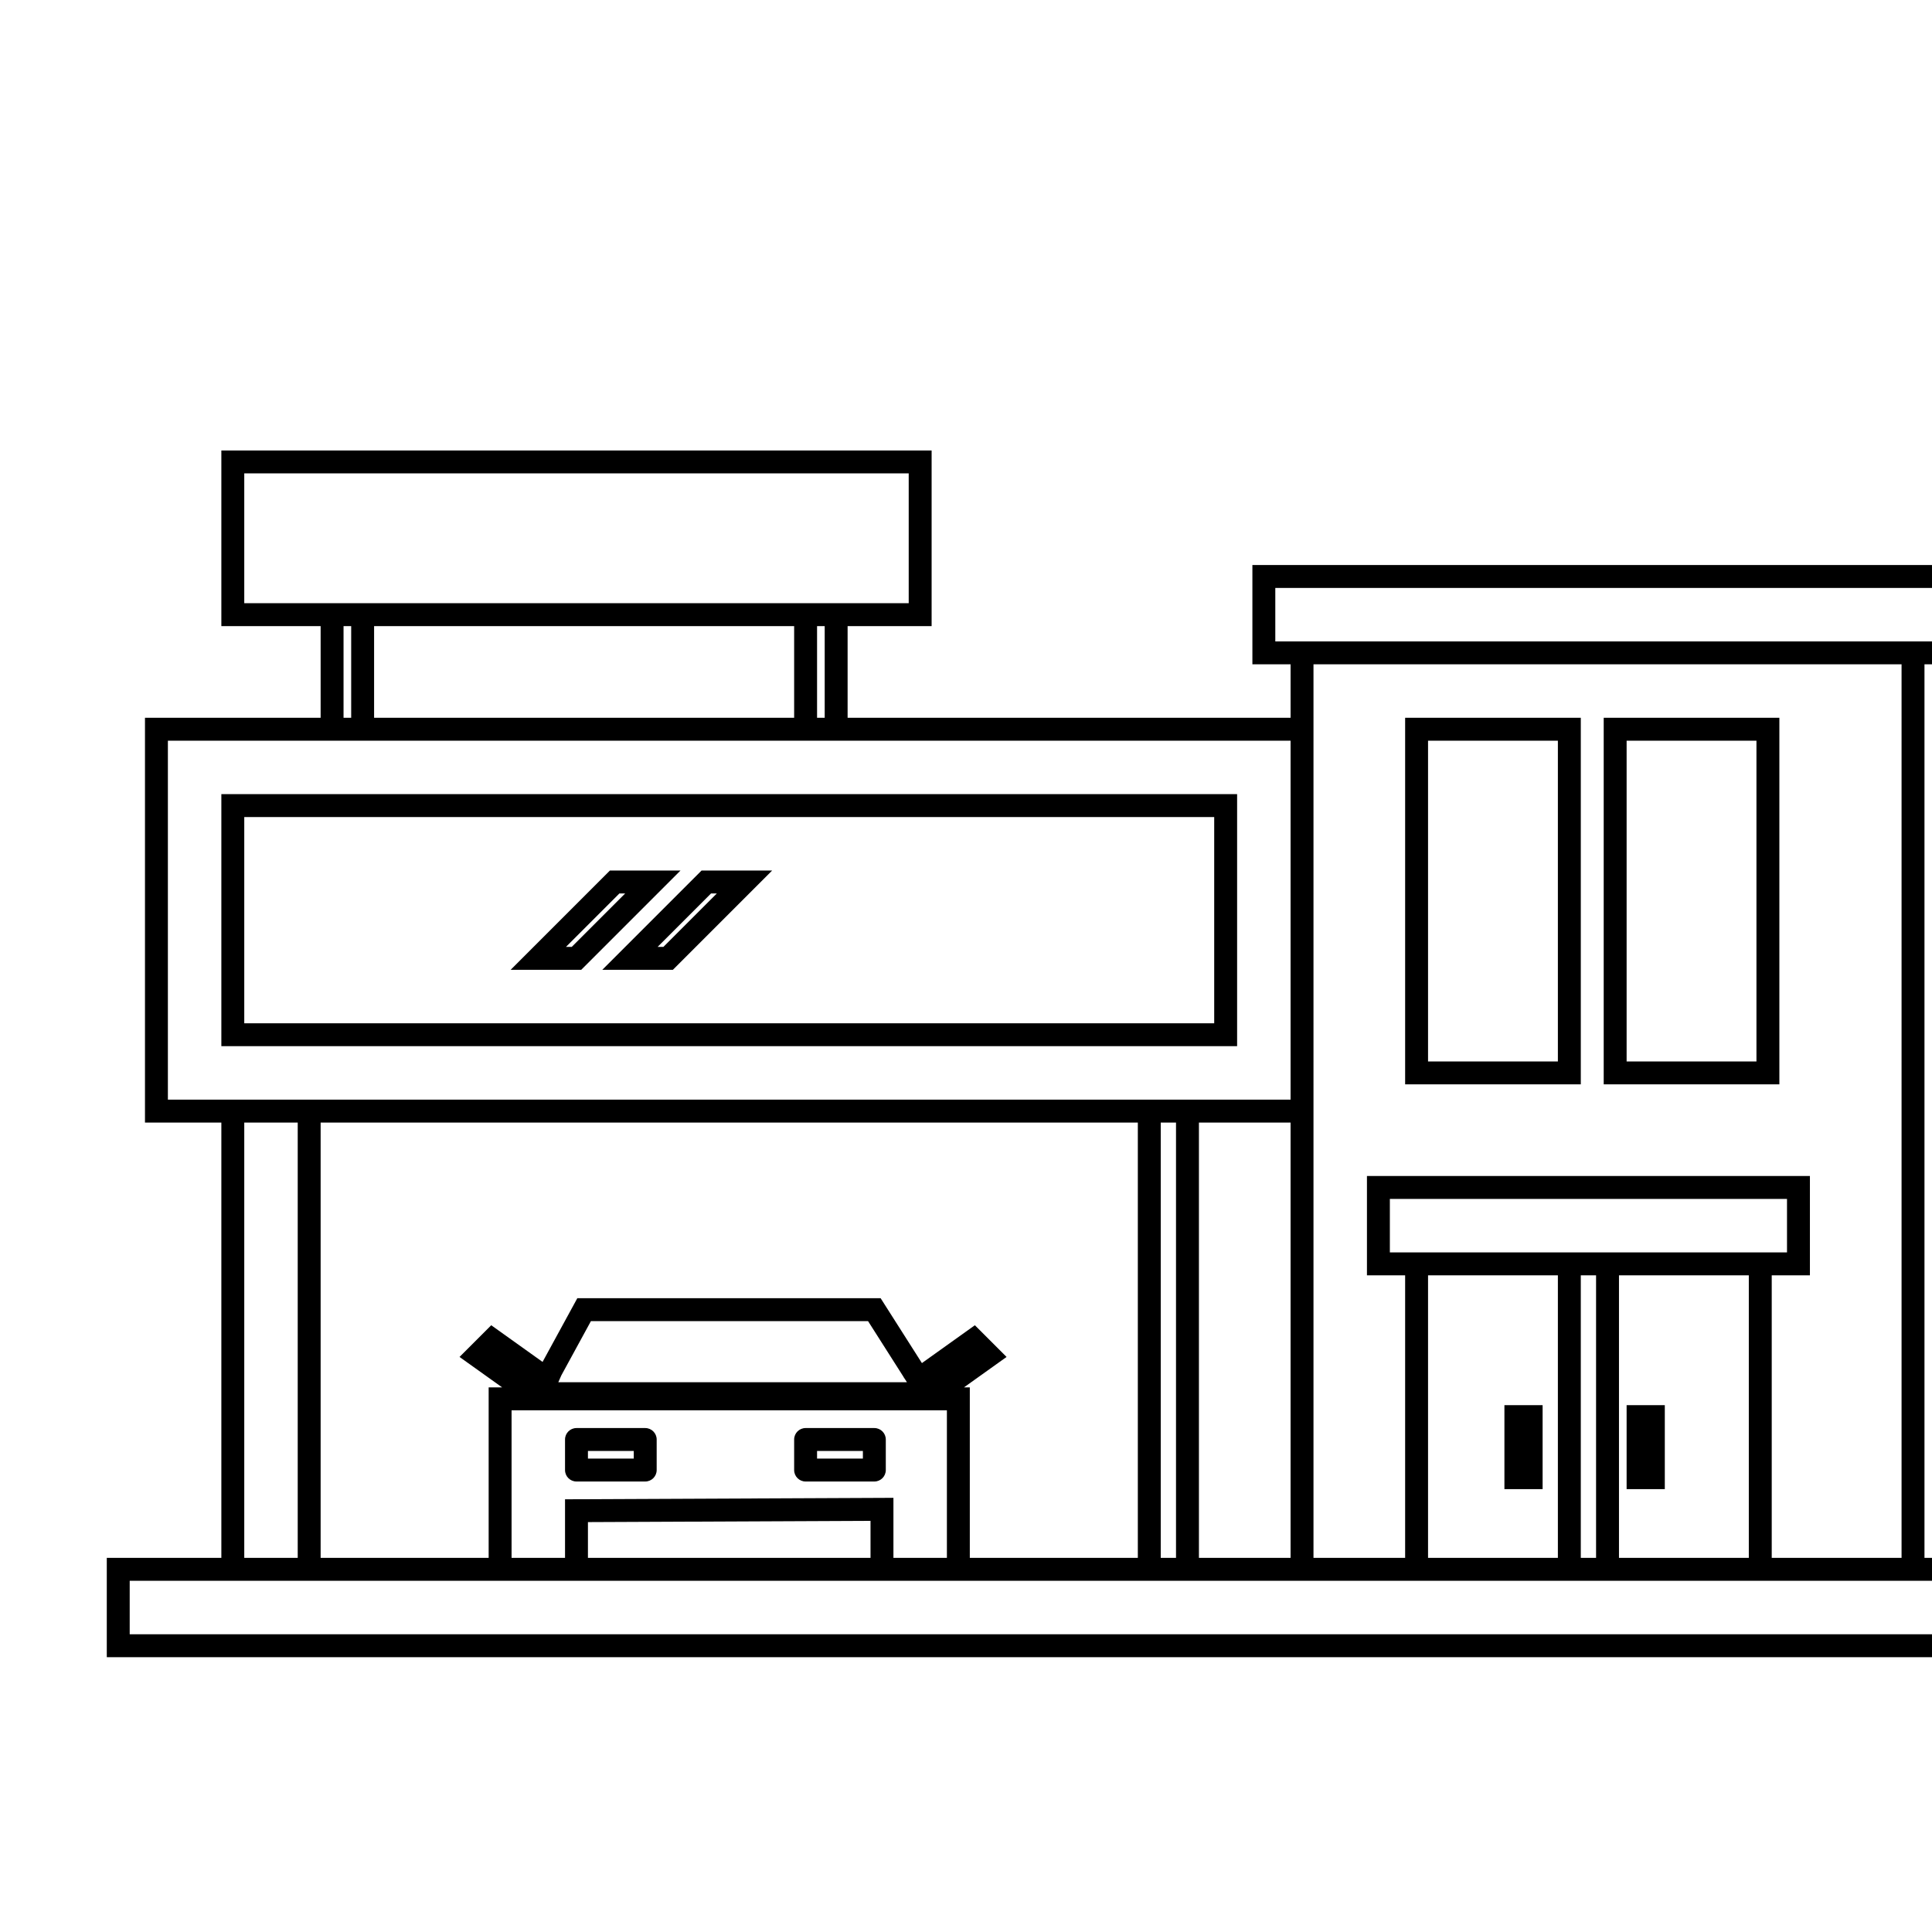 <?xml version="1.0" encoding="UTF-8" standalone="no"?>
<svg
   height="1100"
   width="1100"
   version="1.1"
   id="Business garage"
   inkscape:version="1.1.1 (3bf5ae0d25, 2021-09-20)"
   sodipodi:docname="business-garage.svg"
   inkscape:export-filename="D:\workstation\Empresas\goleta\clientes\freelancer\funnel.png"
   inkscape:export-xdpi="100"
   inkscape:export-ydpi="100"
   xmlns:inkscape="http://www.inkscape.org/namespaces/inkscape"
   xmlns:sodipodi="http://sodipodi.sourceforge.net/DTD/sodipodi-0.dtd"
   xmlns="http://www.w3.org/2000/svg"
   xmlns:svg="http://www.w3.org/2000/svg"
   xmlns:rdf="http://www.w3.org/1999/02/22-rdf-syntax-ns#"
   xmlns:cc="http://creativecommons.org/ns#"
   xmlns:dc="http://purl.org/dc/elements/1.1/">
  <defs
     id="defs842">
    <clipPath
       clipPathUnits="userSpaceOnUse"
       id="clipPath1483">
      <rect
         style="opacity:1;fill:#006186;fill-opacity:1;fill-rule:evenodd;stroke:none;stroke-width:4;stroke-linecap:square;stroke-linejoin:round;stroke-miterlimit:4;stroke-dasharray:none;stroke-dashoffset:0;stroke-opacity:1;paint-order:stroke fill markers"
         id="rect1485"
         width="200.286"
         height="100.143"
         x="-984.286"
         y="-4702.857" />
    </clipPath>
    <clipPath
       clipPathUnits="userSpaceOnUse"
       id="clipPath1092">
      <rect
         style="opacity:1;fill:#2d303d;fill-opacity:1;fill-rule:evenodd;stroke:none;stroke-width:5;stroke-linecap:square;stroke-linejoin:round;stroke-miterlimit:4;stroke-dasharray:none;stroke-dashoffset:0;stroke-opacity:1;paint-order:stroke fill markers"
         id="rect1094"
         width="96.99"
         height="50.949"
         x="1239.457"
         y="239.553"
         ry="0" />
    </clipPath>
    <clipPath
       clipPathUnits="userSpaceOnUse"
       id="clipPath2557">
      <rect
         style="opacity:1;fill:#303030;fill-opacity:1;fill-rule:evenodd;stroke:none;stroke-width:3.236;stroke-linecap:square;stroke-linejoin:round;stroke-miterlimit:4;stroke-dasharray:none;stroke-dashoffset:0;stroke-opacity:1;paint-order:stroke fill markers"
         id="rect2559"
         width="142.264"
         height="500.143"
         x="-722.264"
         y="-62.857"
         ry="0"
         transform="scale(-1,1)" />
    </clipPath>
    <clipPath
       clipPathUnits="userSpaceOnUse"
       id="clipPath2973">
      <path
         style="fill:none;stroke:#000000;stroke-width:1px;stroke-linecap:butt;stroke-linejoin:miter;stroke-opacity:1"
         d="m 1285.726,12.636 31.505,-166.756 -80.56,-11.622 -21.932,154.172 z"
         id="path2975"
         inkscape:connector-curvature="0" />
    </clipPath>
  </defs>
  <sodipodi:namedview
     id="namedview840"
     inkscape:window-height="200"
     inkscape:window-width="300"
     inkscape:pageshadow="2"
     inkscape:pageopacity="0"
     guidetolerance="10"
     gridtolerance="10"
     objecttolerance="10"
     borderopacity="1"
     bordercolor="#666666"
     pagecolor="#ffffff"
     showgrid="false"
     inkscape:zoom="0.5"
     inkscape:cx="419"
     inkscape:cy="572"
     inkscape:window-x="-8"
     inkscape:window-y="-8"
     inkscape:window-maximized="1"
     inkscape:current-layer="layer2"
     units="px"
     showguides="true"
     inkscape:snap-bbox="true"
     inkscape:bbox-paths="true"
     inkscape:bbox-nodes="true"
     inkscape:snap-bbox-edge-midpoints="true"
     inkscape:snap-bbox-midpoints="true"
     inkscape:guide-bbox="true"
     inkscape:object-paths="true"
     inkscape:snap-intersection-paths="true"
     inkscape:snap-smooth-nodes="true"
     inkscape:snap-midpoints="true"
     inkscape:pagecheckerboard="0">
    <inkscape:grid
       type="xygrid"
       id="grid896" />
  </sodipodi:namedview>
  <g
     inkscape:groupmode="layer"
     id="layer2"
     inkscape:label="Layer-1"
     style="display:inline"
     transform="translate(0,840)">
    <path
       id="path1108"
       style="color:#000000;fill:#000000;fill-opacity:1;-inkscape-stroke:none"
       d="M 126.027,256.479 V 263 356.49 h 56.527 v 52.182 H 82.543 V 639.135 H 126.027 V 886.992 H 60.801 v 56.529 H 1139.199 V 937 886.992 h -43.484 V 378.232 h 21.742 v -56.529 H 713.059 v 56.529 h 6.521 15.219 v 30.439 H 482.594 v -52.182 h 47.832 V 256.479 Z m 13.045,13.045 h 378.309 v 73.922 H 139.072 Z m 587.031,65.225 h 378.309 v 30.439 h -8.697 -360.916 -8.695 z m -530.502,21.742 h 4.348 v 52.182 h -4.348 z m 17.393,0 H 452.154 v 52.182 H 212.994 Z m 252.207,0 h 4.348 v 52.182 h -4.348 z m 282.645,21.742 h 334.824 V 886.992 H 1008.748 V 726.104 h 21.742 v -56.529 h -252.207 v 6.521 50.008 h 21.742 V 886.992 H 747.846 Z m 52.18,30.439 v 6.521 202.199 h 100.014 v -208.721 z m 113.059,0 v 6.521 202.199 H 1013.096 V 408.672 Z M 95.588,421.717 H 734.799 V 626.09 H 95.588 Z m 717.482,0 h 73.922 v 182.631 h -73.922 z m 113.059,0 h 73.922 v 182.631 h -73.922 z m -800.102,30.438 v 6.523 136.975 H 704.361 V 452.154 Z m 13.045,13.045 h 552.244 v 117.408 H 139.072 Z m 208.193,30.439 -56.527,56.529 h 40.189 l 56.529,-56.529 h -15.746 z m 52.182,0 -56.529,56.529 h 40.191 l 56.527,-56.529 h -15.746 z m -46.777,13.045 h 3.293 l -30.438,30.439 h -3.295 z m 52.18,0 h 3.295 l -30.439,30.439 h -3.293 z M 139.072,639.135 h 30.438 v 247.857 h -30.438 z m 43.482,0 h 465.277 v 247.857 h -95.664 v -97.061 h -3.348 l 24.275,-17.338 -18.049,-18.049 -30.15,21.537 -23.502,-36.934 H 328.703 l -19.787,36.273 -29.227,-20.877 -18.049,18.049 24.275,17.338 h -7.695 v 16.617 80.443 h -95.666 z m 478.322,0 h 8.697 v 247.857 h -8.697 z m 21.742,0 h 52.18 v 247.857 h -52.18 z m 108.709,43.484 h 226.117 v 30.439 H 791.328 Z m 21.742,43.484 h 73.922 v 160.889 h -73.922 z m 86.969,0 h 8.695 v 160.889 h -8.695 z m 21.74,0 h 73.924 V 886.992 H 921.779 Z m -585.332,26.09 h 157.785 l 20.033,31.482 0.426,0.736 0.83,1.236 0.848,1.332 H 317.883 l 0.797,-1.812 0.932,-2.107 z m 520.107,47.832 v 47.832 h 21.742 v -47.832 h -6.523 z m 69.574,0 v 47.832 h 21.742 v -47.832 h -6.523 z m -634.863,2.951 h 247.857 v 84.016 h -30.439 v -34.193 l -186.98,0.834 v 33.359 h -30.438 v -80.443 z m 36.961,10.094 c -3.603,-1.3e-4 -6.524,2.921 -6.523,6.523 v 17.393 c -1.3e-4,3.603 2.921,6.524 6.523,6.523 h 39.135 c 3.603,1.3e-4 6.524,-2.921 6.523,-6.523 v -17.393 c 1.3e-4,-3.603 -2.921,-6.524 -6.523,-6.523 z m 130.451,0 c -3.603,-1.3e-4 -6.524,2.921 -6.523,6.523 v 17.393 c -1.3e-4,3.603 2.921,6.524 6.523,6.523 h 39.135 c 3.603,1.3e-4 6.524,-2.921 6.523,-6.523 v -17.393 c 1.3e-4,-3.603 -2.921,-6.524 -6.523,-6.523 z m -123.93,13.045 h 26.092 v 4.35 h -26.092 z m 130.453,0 h 26.09 v 4.35 h -26.09 z m 30.438,39.787 v 21.09 H 334.748 V 866.619 Z M 73.846,900.039 h 52.182 56.527 95.666 56.527 160.891 56.529 95.664 34.787 52.18 360.916 30.439 v 30.438 H 73.846 Z"
       transform="translate(0,-840)" />
  </g>
</svg>
<!-- Created with Inkscape (http://www.inkscape.org/) -->

